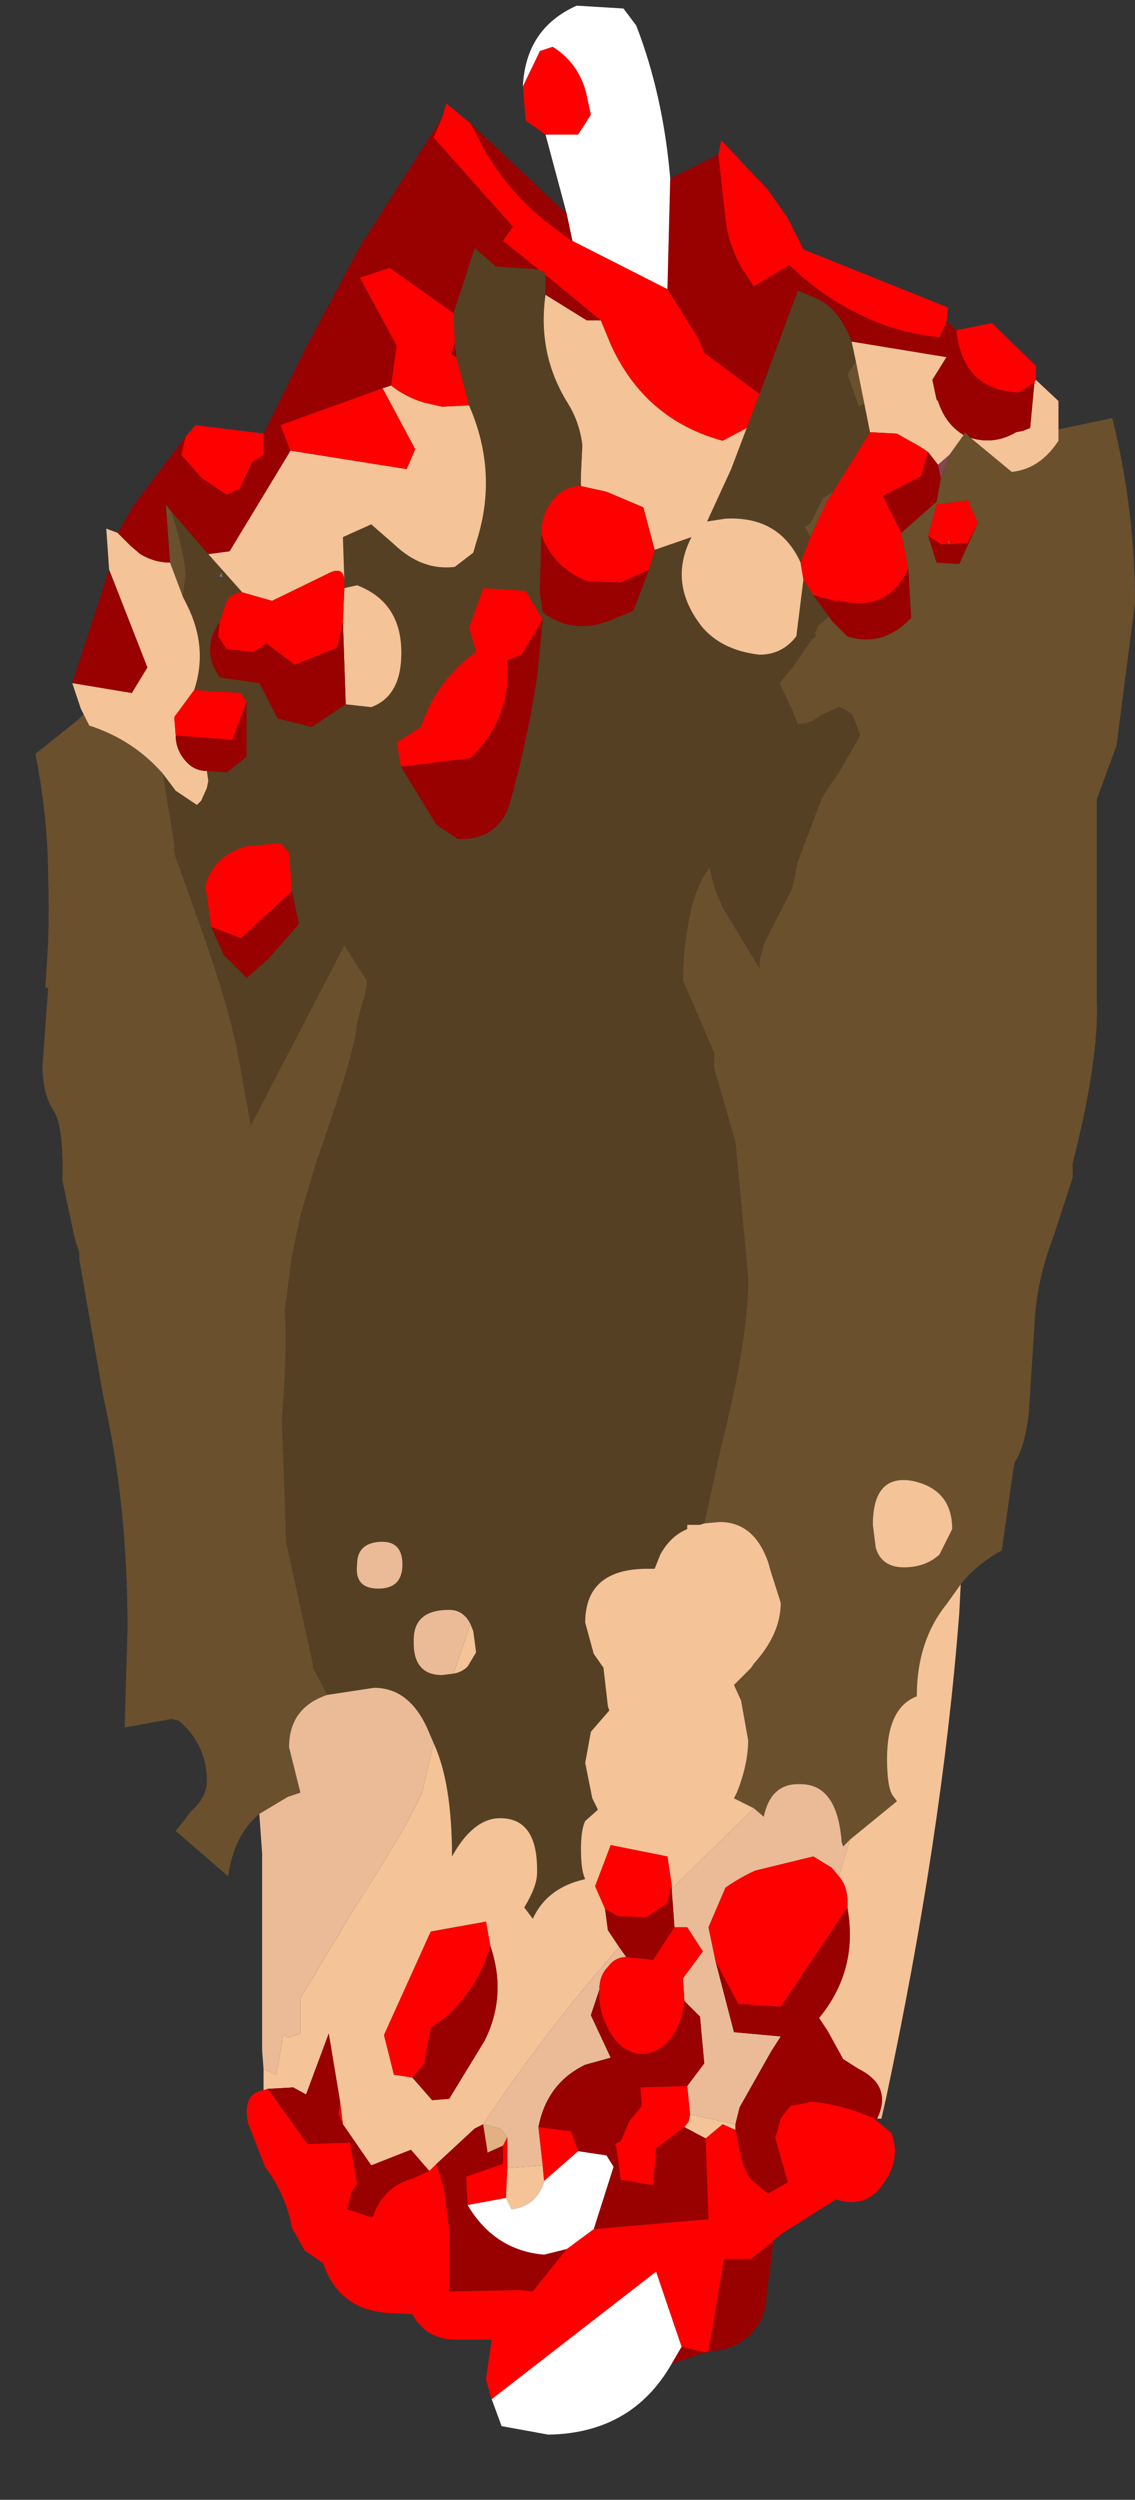 <?xml version="1.0" encoding="UTF-8" standalone="no"?>
<svg xmlns:ffdec="https://www.free-decompiler.com/flash" xmlns:xlink="http://www.w3.org/1999/xlink" ffdec:objectType="frame" height="88.2px" width="40.05px" xmlns="http://www.w3.org/2000/svg">
  <rect width="100%" height="100%" fill="#333333" stroke="none"/>
  <g transform="matrix(1.0, 0.0, 0.0, 1.0, 20.45, 45.35)">
    <use ffdec:characterId="1752" height="85.9" transform="matrix(1.0, 0.0, 0.0, 1.0, -19.2, -45.35)" width="38.8" xlink:href="#shape0"/>
  </g>
  <defs>
    <g id="shape0" transform="matrix(1.0, 0.0, 0.0, 1.0, 19.2, 45.35)">
      <path d="M16.9 -30.2 L18.8 -30.6 Q19.6 -27.35 19.6 -24.1 L18.95 -19.05 18.25 -17.15 18.25 -10.1 Q18.35 -8.05 17.4 -4.3 L17.4 -3.8 16.75 -1.8 Q16.1 -0.1 16.05 1.45 L15.85 4.55 Q15.7 5.75 15.35 6.25 L15.3 6.55 14.9 9.35 Q14.0 9.85 13.45 10.55 L12.95 11.25 Q11.9 12.55 11.9 14.5 10.85 14.9 10.85 16.7 10.85 17.7 11.05 18.0 L11.2 18.2 9.55 19.55 9.3 19.8 9.25 19.65 Q9.1 17.6 7.8 17.6 6.75 17.55 6.5 18.75 L6.15 18.45 5.45 18.1 5.55 17.9 Q5.95 16.9 5.95 16.05 L5.7 14.65 5.45 14.1 6.05 13.5 6.15 13.35 Q7.1 12.3 7.1 11.2 L6.75 10.1 6.65 9.75 Q6.15 8.35 4.95 8.35 L4.4 8.4 5.0 5.65 Q5.95 1.9 5.95 -0.25 L5.5 -5.05 4.75 -7.65 4.75 -8.2 3.65 -10.75 Q3.65 -11.75 3.8 -12.55 4.0 -14.0 4.6 -14.75 4.7 -14.05 5.1 -13.25 L6.35 -11.2 6.35 -11.45 6.5 -12.05 7.5 -14.0 7.7 -14.95 8.55 -17.2 8.8 -17.6 9.05 -17.95 9.15 -18.1 9.9 -19.4 9.7 -19.95 9.6 -20.15 9.3 -20.35 9.15 -20.4 8.5 -20.1 Q8.15 -19.8 7.7 -19.8 L7.5 -20.3 7.05 -21.25 7.55 -21.85 8.2 -22.8 8.35 -22.9 8.3 -23.0 8.4 -23.25 8.5 -23.35 8.8 -23.6 8.9 -23.45 9.45 -22.9 Q10.7 -22.5 11.7 -23.55 L11.6 -25.3 11.35 -26.55 12.6 -27.65 12.75 -28.5 13.05 -29.3 13.55 -30.0 13.6 -30.1 13.8 -29.9 15.25 -28.7 Q16.25 -28.8 16.9 -29.8 L16.9 -30.2 M-11.3 18.65 Q-12.2 19.4 -12.4 20.85 L-14.25 19.25 -13.7 18.55 Q-13.15 18.05 -13.15 17.5 -13.15 16.2 -14.15 15.35 L-14.2 15.35 -14.4 15.3 -16.05 15.6 -15.95 12.1 Q-15.95 7.7 -16.8 3.95 L-17.65 -0.9 -17.65 -1.15 -17.8 -1.6 -18.25 -3.7 Q-18.2 -5.6 -18.55 -6.15 -18.95 -6.75 -18.95 -7.75 L-18.75 -10.5 -18.85 -10.5 -18.8 -11.3 Q-18.7 -12.7 -18.75 -14.35 -18.75 -16.45 -19.2 -18.75 L-17.7 -19.95 -17.5 -20.15 -17.3 -19.75 Q-15.75 -19.25 -14.7 -18.05 L-14.3 -15.6 -14.3 -15.25 -14.1 -14.7 -13.3 -12.45 Q-12.25 -9.45 -12.0 -7.85 L-11.6 -5.65 -8.3 -12.0 -7.5 -10.75 Q-7.5 -10.4 -7.65 -10.0 L-7.85 -9.25 Q-7.85 -8.45 -9.3 -4.3 L-9.85 -2.45 -10.15 -1.0 -10.4 0.9 Q-10.3 2.15 -10.5 4.7 L-10.35 9.05 -9.4 13.4 -9.4 13.5 -8.9 14.45 Q-10.25 14.9 -10.25 16.3 L-9.85 17.9 -10.3 18.05 -11.3 18.65 M9.75 -32.6 L10.05 -31.1 9.85 -31.0 9.45 -32.15 9.75 -32.6 M8.15 -26.4 L7.95 -26.75 8.15 -26.9 8.55 -27.7 8.55 -27.75 8.95 -28.0 8.7 -27.6 8.15 -26.4 M12.3 -26.45 L12.6 -25.5 13.4 -25.45 14.05 -26.9 13.7 -27.7 12.6 -27.55 12.3 -26.45 M11.75 6.9 Q10.35 6.65 10.35 8.45 L10.45 9.25 Q10.65 9.95 11.45 9.95 12.2 9.95 12.7 9.5 L13.15 8.6 Q13.15 7.2 11.75 6.9 M-14.45 -25.5 L-14.6 -27.55 -14.4 -27.3 Q-13.9 -25.7 -13.9 -25.0 L-14.0 -24.3 -14.45 -25.5" fill="#6a502d" fill-rule="evenodd" stroke="none"/>
      <path d="M6.35 -31.45 L7.7 -35.1 8.3 -34.85 Q9.15 -34.5 9.6 -33.3 L9.75 -32.6 9.45 -32.15 9.85 -31.0 10.05 -31.1 10.25 -30.1 8.95 -28.0 8.55 -27.75 8.55 -27.7 8.15 -26.9 7.95 -26.75 8.15 -26.4 7.8 -25.5 Q7.05 -27.15 5.15 -27.05 L4.5 -26.95 5.35 -28.8 5.9 -30.25 6.35 -31.45 M-1.2 -34.95 Q-1.5 -32.85 -0.4 -31.1 0.0 -30.45 0.1 -29.65 L0.05 -28.6 0.05 -28.2 Q-0.55 -28.2 -0.95 -27.7 -1.35 -27.2 -1.35 -26.5 L-1.4 -24.45 -1.3 -23.75 Q-0.25 -22.95 1.05 -23.45 L1.9 -23.8 2.45 -25.25 2.65 -25.95 3.95 -26.4 Q3.1 -24.75 4.35 -23.2 5.05 -22.4 6.35 -22.25 7.15 -22.25 7.65 -22.9 L7.9 -24.9 8.25 -24.35 8.8 -23.6 8.5 -23.35 8.4 -23.25 8.3 -23.0 8.35 -22.9 8.2 -22.8 7.55 -21.85 7.05 -21.25 7.5 -20.3 7.7 -19.8 Q8.15 -19.8 8.5 -20.1 L9.15 -20.4 9.3 -20.35 9.6 -20.15 9.7 -19.95 9.9 -19.4 9.15 -18.1 9.05 -17.95 8.8 -17.6 8.55 -17.2 7.7 -14.95 7.5 -14.0 6.5 -12.05 6.35 -11.45 6.35 -11.2 5.1 -13.25 Q4.7 -14.05 4.6 -14.75 4.0 -14.0 3.8 -12.55 3.65 -11.75 3.65 -10.75 L4.75 -8.2 4.75 -7.65 5.5 -5.05 5.95 -0.25 Q5.95 1.9 5.0 5.65 L4.4 8.4 4.25 8.45 3.8 8.45 3.8 8.6 Q3.2 8.85 2.85 9.5 L2.65 10.0 2.4 10.0 Q0.2 10.0 0.2 11.9 L0.5 13.0 0.85 13.5 0.85 13.55 1.0 14.85 1.05 15.0 0.4 15.75 0.2 16.85 0.45 18.1 0.65 18.5 0.2 18.9 Q0.05 19.2 0.05 19.9 0.05 20.65 0.2 20.95 -1.15 21.25 -1.65 22.35 L-1.95 21.95 Q-1.5 21.2 -1.5 20.75 -1.45 18.8 -2.8 18.8 -3.75 18.8 -4.5 20.15 -4.5 17.55 -5.15 16.15 L-5.3 15.8 Q-5.95 14.2 -7.25 14.2 L-8.9 14.45 -9.4 13.5 -9.4 13.4 -10.35 9.05 -10.5 4.7 Q-10.3 2.15 -10.4 0.9 L-10.15 -1.0 -9.85 -2.45 -9.3 -4.3 Q-7.85 -8.45 -7.85 -9.25 L-7.65 -10.0 Q-7.5 -10.4 -7.5 -10.75 L-8.3 -12.0 -11.6 -5.65 -12.0 -7.85 Q-12.25 -9.45 -13.3 -12.45 L-14.1 -14.7 -14.3 -15.25 -14.3 -15.6 -14.7 -18.05 -14.25 -17.45 -13.5 -16.95 -13.35 -17.1 -13.15 -17.55 -13.1 -17.8 -13.15 -18.15 -12.45 -18.1 -11.75 -18.65 -11.75 -20.6 -11.95 -20.9 -13.6 -21.0 Q-13.1 -22.5 -13.85 -24.0 L-14.0 -24.3 -13.9 -25.0 Q-13.9 -25.7 -14.4 -27.3 L-13.1 -25.8 -11.9 -24.45 Q-12.25 -24.45 -12.45 -24.15 L-12.7 -23.4 Q-13.25 -22.6 -12.9 -21.8 L-12.7 -21.45 -11.3 -21.25 -10.65 -20.0 -9.45 -19.7 -8.25 -20.5 -7.35 -20.4 Q-6.4 -20.75 -6.3 -22.0 -6.15 -24.05 -7.85 -24.7 L-8.3 -24.6 -8.3 -24.9 -8.35 -26.4 -7.35 -26.85 -6.55 -26.15 Q-5.55 -25.2 -4.4 -25.35 L-3.75 -25.85 -3.65 -26.2 Q-2.85 -28.65 -3.9 -31.05 L-4.35 -32.75 -4.4 -33.25 -4.45 -34.3 -3.7 -36.6 -2.95 -35.95 -1.45 -35.85 -1.25 -35.75 -1.2 -35.65 -1.2 -34.95 M-12.65 -25.15 L-12.7 -25.0 -12.6 -25.0 -12.65 -25.15 M-1.3 -23.5 L-1.9 -24.5 -3.4 -24.6 -3.9 -23.2 -3.65 -22.35 Q-5.05 -21.35 -5.6 -19.7 L-6.45 -19.15 -6.3 -18.3 -5.05 -16.25 -4.3 -15.75 Q-2.85 -15.7 -2.45 -17.05 -1.85 -19.2 -1.5 -21.45 L-1.3 -23.5 M-10.15 -13.9 L-10.25 -15.25 -10.55 -15.6 -11.7 -15.5 Q-12.9 -15.2 -13.2 -14.1 L-13.0 -12.65 -12.55 -11.65 -11.75 -10.85 -11.0 -11.5 -9.9 -12.75 -10.15 -13.9 M-3.85 11.95 Q-4.1 11.45 -4.6 11.45 -5.85 11.45 -5.85 12.5 -5.9 13.75 -4.85 13.75 L-4.45 13.7 Q-4.15 13.65 -3.95 13.45 L-3.65 12.95 -3.75 12.2 -3.85 11.95 M-6.25 9.85 Q-6.25 9.0 -7.05 9.05 -7.85 9.1 -7.85 9.85 -7.95 10.7 -7.1 10.7 -6.25 10.7 -6.25 9.85" fill="#554024" fill-rule="evenodd" stroke="none"/>
      <path d="M16.1 -31.95 L16.9 -31.2 16.9 -30.2 16.9 -29.8 Q16.25 -28.8 15.25 -28.7 L13.8 -29.9 Q14.65 -29.65 15.4 -30.1 L15.65 -30.15 15.9 -30.25 16.05 -31.85 16.1 -31.95 M13.45 10.55 L13.4 11.55 Q12.8 19.4 10.8 28.75 L10.65 29.4 10.55 29.4 10.5 29.4 Q11.05 28.25 9.85 27.65 L9.3 27.3 8.75 26.3 8.45 25.85 Q9.85 24.15 9.45 21.95 9.5 21.25 9.15 20.85 L9.55 19.55 11.2 18.2 11.05 18.0 Q10.85 17.7 10.85 16.7 10.85 14.9 11.9 14.5 11.9 12.55 12.95 11.25 L13.45 10.55 M-11.15 28.4 L-11.15 27.9 -11.15 27.65 -10.7 27.85 -10.45 26.4 -10.3 26.55 -9.85 26.4 -9.85 25.15 -8.05 22.15 Q-5.55 18.25 -5.5 17.65 L-5.15 16.15 Q-4.5 17.55 -4.5 20.15 -3.75 18.8 -2.8 18.8 -1.45 18.8 -1.5 20.75 -1.5 21.2 -1.95 21.95 L-1.65 22.35 Q-1.15 21.25 0.2 20.95 0.05 20.65 0.05 19.9 0.05 19.2 0.2 18.9 L0.65 18.5 0.45 18.1 0.2 16.85 0.4 15.75 1.05 15.0 1.0 14.85 0.85 13.55 0.85 13.5 0.5 13.0 0.2 11.9 Q0.2 10.0 2.4 10.0 L2.65 10.0 2.85 9.5 Q3.2 8.85 3.8 8.6 L3.8 8.45 4.25 8.45 4.4 8.4 4.95 8.35 Q6.15 8.35 6.65 9.75 L6.75 10.1 7.1 11.2 Q7.1 12.3 6.15 13.35 L6.05 13.5 5.45 14.1 5.7 14.65 5.95 16.05 Q5.95 16.9 5.55 17.9 L5.45 18.1 6.15 18.45 3.25 21.3 3.25 21.15 3.1 20.15 1.1 19.75 0.55 21.2 0.9 22.0 1.0 22.75 1.4 23.35 Q-1.2 26.3 -3.4 29.6 L-3.7 29.75 -5.05 31.0 -5.3 31.25 -5.95 30.5 -7.35 31.05 -8.35 29.6 -8.45 28.8 -8.85 26.4 -9.65 28.55 -10.1 28.3 -11.0 28.35 -11.15 28.4 M-17.5 -20.15 L-17.6 -20.35 -17.9 -21.25 -15.8 -20.9 -15.25 -21.8 -16.6 -25.25 -16.7 -26.7 -16.3 -26.55 -15.85 -26.1 -15.5 -25.8 Q-15.0 -25.5 -14.45 -25.5 L-14.0 -24.3 -13.85 -24.0 Q-13.1 -22.5 -13.6 -21.0 L-14.3 -20.05 -14.25 -19.4 Q-14.25 -18.9 -13.9 -18.5 -13.6 -18.15 -13.15 -18.15 L-13.1 -17.8 -13.15 -17.55 -13.35 -17.1 -13.5 -16.95 -14.25 -17.45 -14.7 -18.05 Q-15.75 -19.25 -17.3 -19.75 L-17.5 -20.15 M9.6 -33.3 L12.95 -32.75 12.45 -31.95 12.6 -31.25 12.65 -31.2 Q12.9 -30.4 13.55 -30.0 L13.05 -29.3 12.65 -28.95 12.3 -29.4 12.0 -29.6 11.2 -30.05 10.25 -30.1 10.05 -31.1 9.75 -32.6 9.6 -33.3 M-1.2 -34.95 L0.25 -34.05 0.75 -34.05 1.1 -33.2 Q2.3 -30.55 5.05 -29.8 L5.9 -30.25 5.35 -28.8 4.5 -26.95 5.15 -27.05 Q7.05 -27.15 7.8 -25.5 L7.9 -24.9 7.65 -22.9 Q7.15 -22.25 6.35 -22.25 5.05 -22.4 4.35 -23.2 3.1 -24.75 3.95 -26.4 L2.65 -25.95 2.25 -27.45 0.95 -28.0 0.05 -28.2 0.05 -28.6 0.1 -29.65 Q0.0 -30.45 -0.4 -31.1 -1.5 -32.85 -1.2 -34.95 M11.75 6.9 Q13.15 7.2 13.15 8.6 L12.7 9.5 Q12.2 9.95 11.45 9.95 10.65 9.95 10.45 9.25 L10.35 8.45 Q10.35 6.65 11.75 6.9 M5.5 29.8 L5.05 29.6 4.45 30.1 3.7 29.7 3.85 29.5 3.9 29.25 5.5 29.6 5.5 29.8 M-13.1 -25.8 L-12.35 -25.9 -10.2 -29.45 -6.1 -28.8 -5.8 -29.5 -6.95 -31.65 -6.65 -31.75 Q-6.15 -31.35 -5.5 -31.15 L-4.85 -31.0 -3.9 -31.05 Q-2.85 -28.65 -3.65 -26.2 L-3.75 -25.85 -4.4 -25.35 Q-5.55 -25.2 -6.55 -26.15 L-7.35 -26.85 -8.35 -26.4 -8.3 -24.9 Q-8.35 -25.4 -8.9 -25.1 L-10.85 -24.15 -11.9 -24.45 -13.1 -25.8 M-8.35 -23.4 L-8.3 -24.6 -7.85 -24.7 Q-6.15 -24.05 -6.3 -22.0 -6.4 -20.75 -7.35 -20.4 L-8.25 -20.5 -8.35 -23.4 M-3.85 11.95 L-3.75 12.2 -3.65 12.95 -3.95 13.45 Q-4.15 13.65 -4.45 13.7 L-3.85 11.95 M-3.15 23.3 L-3.3 22.45 -5.25 22.8 -6.9 26.45 -6.55 27.85 -5.9 27.95 -5.2 28.75 -4.6 28.7 -3.35 26.65 Q-2.55 25.05 -3.15 23.3 M-2.55 31.15 L-1.3 31.05 -1.25 31.6 -1.25 31.65 Q-1.55 32.5 -2.4 32.6 L-2.6 32.2 -2.55 31.15" fill="#f4c398" fill-rule="evenodd" stroke="none"/>
      <path d="M-11.15 27.65 L-11.2 27.0 -11.2 20.05 -11.3 18.65 -10.3 18.05 -9.85 17.9 -10.25 16.3 Q-10.25 14.9 -8.9 14.45 L-7.25 14.2 Q-5.95 14.2 -5.3 15.8 L-5.15 16.15 -5.5 17.65 Q-5.55 18.25 -8.05 22.15 L-9.85 25.15 -9.85 26.4 -10.3 26.55 -10.45 26.4 -10.7 27.85 -11.15 27.65 M6.15 18.45 L6.5 18.75 Q6.75 17.55 7.8 17.6 9.1 17.6 9.25 19.65 L9.3 19.8 9.55 19.55 9.15 20.85 8.9 20.55 8.25 20.15 6.2 20.65 Q5.65 20.9 5.15 21.25 L4.55 22.65 4.8 23.85 5.45 26.35 7.1 26.5 6.75 27.05 5.65 29.0 5.5 29.6 3.9 29.25 3.8 28.25 4.4 27.45 4.25 25.8 3.7 25.25 3.65 24.45 4.35 23.5 3.8 22.65 3.35 22.65 3.25 21.3 6.15 18.45 M1.4 23.35 L1.65 23.7 Q1.25 23.7 1.0 24.05 0.7 24.35 0.7 24.85 L0.4 25.75 1.1 27.25 0.2 27.5 Q-1.15 28.15 -1.45 29.7 L-1.3 31.05 -2.55 31.15 -2.55 30.05 -2.8 29.75 -3.4 29.6 Q-1.2 26.3 1.4 23.35 M-4.45 13.7 L-4.85 13.75 Q-5.9 13.75 -5.85 12.5 -5.85 11.45 -4.6 11.45 -4.1 11.45 -3.85 11.95 L-4.45 13.7 M-6.25 9.85 Q-6.25 10.7 -7.1 10.7 -7.95 10.7 -7.85 9.85 -7.85 9.1 -7.05 9.05 -6.25 9.0 -6.25 9.85" fill="#ebbb98" fill-rule="evenodd" stroke="none"/>
      <path d="M4.9 -39.9 L5.15 -37.65 Q5.25 -36.7 5.75 -35.85 L6.15 -35.25 7.4 -36.0 Q8.6 -34.85 10.0 -34.2 11.25 -33.6 12.7 -33.45 L12.95 -34.0 13.3 -33.7 Q13.5 -31.6 15.5 -31.5 L16.05 -31.85 15.9 -30.25 15.65 -30.15 15.4 -30.1 Q14.65 -29.65 13.8 -29.9 L13.6 -30.1 13.55 -30.0 Q12.9 -30.4 12.65 -31.2 L12.6 -31.25 12.45 -31.95 12.95 -32.75 9.6 -33.3 Q9.15 -34.5 8.3 -34.85 L7.7 -35.1 6.35 -31.45 4.4 -32.9 4.15 -33.5 4.1 -33.55 3.1 -35.15 3.2 -39.05 4.9 -39.9 M10.5 29.4 L10.45 29.45 10.4 29.4 Q9.3 28.9 8.15 28.8 L8.0 28.85 7.45 28.95 7.1 29.4 6.95 29.95 6.9 30.05 7.35 31.65 6.65 32.05 6.05 31.55 Q5.8 31.2 5.7 30.75 L5.5 29.8 5.5 29.6 5.65 29.0 6.75 27.05 7.1 26.5 5.45 26.35 4.8 23.85 5.6 25.35 7.1 25.45 9.45 21.95 Q9.85 24.15 8.45 25.85 L8.75 26.3 9.3 27.3 9.85 27.65 Q11.05 28.25 10.5 29.4 M6.85 33.7 L6.6 35.6 Q6.6 36.45 6.0 37.05 5.4 37.6 4.55 37.6 L5.1 34.35 6.05 34.35 6.85 33.7 M4.45 37.65 L3.25 38.05 3.6 37.45 4.45 37.65 M-17.9 -21.25 L-16.6 -25.25 -15.25 -21.8 -15.8 -20.9 -17.9 -21.25 M-16.3 -26.55 L-15.75 -27.5 -13.9 -29.95 -14.05 -29.3 -13.35 -28.5 -12.45 -27.9 -12.0 -28.1 -11.55 -29.05 -11.15 -29.3 -11.15 -30.05 -9.7 -33.0 -7.75 -36.65 -4.85 -41.2 -5.15 -40.5 -2.35 -37.35 -2.7 -36.85 -1.45 -35.85 -2.95 -35.95 -3.7 -36.6 -4.45 -34.3 -6.7 -35.9 -7.75 -35.55 -6.45 -33.15 -6.65 -31.75 -6.95 -31.65 -10.55 -30.35 -10.2 -29.45 -12.35 -25.9 -13.1 -25.8 -14.4 -27.3 -14.6 -27.55 -14.45 -25.5 Q-15.0 -25.5 -15.5 -25.8 L-15.85 -26.1 -16.3 -26.55 M-3.85 -41.0 L-0.45 -37.8 -0.25 -36.85 -0.35 -36.9 -0.75 -37.2 Q-2.3 -38.3 -3.3 -39.95 L-3.85 -41.0 M12.3 -29.4 L12.65 -28.95 12.75 -28.5 12.6 -27.65 11.35 -26.55 10.7 -27.85 12.05 -28.55 12.3 -29.4 M0.75 -34.05 L0.25 -34.05 -1.2 -34.95 -1.2 -35.65 0.75 -34.05 M-1.35 -26.5 Q-0.95 -25.35 0.25 -24.85 L1.45 -24.8 2.45 -25.25 1.9 -23.8 1.05 -23.45 Q-0.25 -22.95 -1.3 -23.75 L-1.4 -24.45 -1.35 -26.5 M11.6 -25.3 L11.7 -23.55 Q10.7 -22.5 9.45 -22.9 L8.9 -23.45 8.8 -23.6 8.25 -24.35 9.0 -24.15 9.2 -24.15 Q10.9 -23.75 11.6 -25.3 M14.05 -26.9 L13.4 -25.45 12.6 -25.5 12.3 -26.45 12.75 -26.15 13.05 -26.15 13.7 -26.2 14.05 -26.9 M13.05 -26.15 L13.1 -26.0 13.05 -26.15 M3.25 21.15 L3.25 21.3 3.35 22.65 2.6 23.8 1.65 23.7 1.4 23.35 1.0 22.75 0.9 22.0 1.35 22.25 2.35 22.3 3.1 21.8 3.25 21.15 M4.45 30.1 L4.55 32.95 0.5 33.3 1.2 31.1 0.95 30.7 -0.05 30.55 -0.3 29.85 -1.45 29.7 Q-1.15 28.15 0.2 27.5 L1.1 27.25 0.4 25.75 0.7 24.85 Q0.65 25.6 1.05 26.3 1.4 26.95 2.0 27.1 2.6 27.2 3.1 26.7 3.6 26.15 3.7 25.25 L4.25 25.8 4.4 27.45 3.8 28.25 2.15 28.3 2.2 28.95 1.75 29.5 1.5 30.1 1.45 30.2 1.25 30.3 1.3 30.4 1.45 31.55 2.6 31.75 2.7 30.45 3.7 29.7 4.45 30.1 M-0.45 34.0 L-1.65 35.5 -2.1 35.45 -4.6 35.5 -4.6 34.65 -4.6 33.3 -4.8 31.8 -5.05 31.0 -3.7 29.75 -3.4 29.6 -3.25 30.55 -3.25 30.6 -2.7 30.35 -2.7 31.0 -4.0 31.45 -3.95 32.45 Q-3.0 34.05 -1.25 34.2 L-0.45 34.0 M-5.3 31.25 L-5.85 31.5 Q-6.95 31.8 -7.3 32.9 L-8.2 32.6 -8.05 32.0 -7.85 31.7 -8.1 30.25 -9.6 30.3 -11.0 28.35 -10.1 28.3 -9.65 28.55 -8.85 26.4 -8.45 28.8 -8.5 29.25 -8.35 29.6 -7.35 31.05 -5.95 30.5 -5.3 31.25 M-4.35 -32.75 L-4.55 -32.85 -4.4 -33.25 -4.35 -32.75 M-12.7 -23.4 L-12.75 -22.9 -12.45 -22.45 -11.5 -22.35 -11.05 -22.65 -10.05 -21.9 -8.55 -22.5 -8.35 -23.4 -8.25 -20.5 -9.45 -19.7 -10.65 -20.0 -11.3 -21.25 -12.7 -21.45 -12.9 -21.8 Q-13.25 -22.6 -12.7 -23.4 M-6.3 -18.3 L-3.85 -18.6 Q-2.4 -20.0 -2.55 -22.05 L-2.05 -22.25 -1.3 -23.5 -1.5 -21.45 Q-1.85 -19.2 -2.45 -17.05 -2.85 -15.7 -4.3 -15.75 L-5.05 -16.25 -6.3 -18.3 M-14.25 -19.4 L-12.25 -19.25 -11.75 -20.6 -11.75 -18.65 -12.45 -18.1 -13.15 -18.15 Q-13.6 -18.15 -13.9 -18.5 -14.25 -18.9 -14.25 -19.4 M-10.15 -13.9 L-9.9 -12.75 -11.0 -11.5 -11.75 -10.85 -12.55 -11.65 -13.0 -12.65 -11.95 -12.25 -10.15 -13.9 M-5.9 27.95 L-5.5 27.5 -5.25 26.2 -4.7 25.8 Q-3.55 24.75 -3.15 23.3 -2.55 25.05 -3.35 26.65 L-4.6 28.7 -5.2 28.75 -5.9 27.95" fill="#990000" fill-rule="evenodd" stroke="none"/>
      <path d="M4.9 -39.9 L5.0 -40.4 6.65 -38.65 7.35 -37.65 7.9 -36.55 13.0 -34.5 12.95 -34.0 12.7 -33.45 Q11.25 -33.6 10.0 -34.2 8.6 -34.85 7.4 -36.0 L6.15 -35.25 5.75 -35.85 Q5.25 -36.7 5.15 -37.65 L4.9 -39.9 M13.3 -33.7 L14.55 -33.95 16.1 -32.45 16.1 -31.95 16.05 -31.85 15.5 -31.5 Q13.5 -31.6 13.3 -33.7 M10.45 29.45 L11.0 29.9 Q11.35 30.8 10.75 31.65 10.15 32.6 9.05 32.25 L7.15 33.45 6.85 33.7 6.05 34.35 5.1 34.35 4.55 37.6 4.45 37.65 3.6 37.45 2.7 34.8 -3.1 39.3 -3.3 38.6 -3.1 37.2 -4.2 37.2 Q-5.4 37.25 -5.9 36.3 L-6.85 36.25 Q-8.5 36.1 -9.05 34.5 L-9.7 34.05 -10.15 33.25 Q-10.35 32.1 -11.1 31.1 L-11.7 29.55 Q-11.9 28.5 -11.15 28.4 L-11.0 28.35 -9.6 30.3 -8.1 30.25 -7.85 31.7 -8.05 32.0 -8.2 32.6 -7.3 32.9 Q-6.95 31.8 -5.85 31.5 L-5.3 31.25 -5.05 31.0 -4.8 31.8 -4.6 33.3 -4.6 34.65 -4.6 35.5 -2.1 35.45 -1.65 35.5 -0.45 34.0 0.5 33.3 4.55 32.95 4.45 30.1 5.05 29.6 5.5 29.8 5.7 30.75 Q5.8 31.2 6.05 31.55 L6.65 32.05 7.35 31.65 6.9 30.05 6.95 29.95 7.1 29.4 7.45 28.95 8.0 28.85 8.15 28.8 Q9.3 28.9 10.4 29.4 L10.45 29.45 M-13.9 -29.95 L-13.55 -30.35 -11.15 -30.05 -11.15 -29.3 -11.55 -29.05 -12.0 -28.1 -12.45 -27.9 -13.35 -28.5 -14.05 -29.3 -13.9 -29.95 M-4.85 -41.2 L-4.7 -41.7 -3.85 -41.0 -3.3 -39.95 Q-2.3 -38.3 -0.75 -37.2 L-0.35 -36.9 -0.25 -36.85 3.1 -35.15 4.1 -33.55 4.15 -33.5 4.4 -32.9 6.35 -31.45 5.9 -30.25 5.05 -29.8 Q2.3 -30.55 1.1 -33.2 L0.75 -34.05 -1.2 -35.65 -1.25 -35.75 -1.45 -35.85 -2.7 -36.85 -2.35 -37.35 -5.15 -40.5 -4.85 -41.2 M-1.2 -40.6 L-1.9 -41.1 -2.0 -42.3 -1.4 -43.55 -0.95 -43.7 Q0.0 -43.1 0.25 -42.0 L0.4 -41.3 -0.05 -40.6 -1.2 -40.6 M10.25 -30.1 L11.2 -30.05 12.0 -29.6 12.3 -29.4 12.05 -28.55 10.7 -27.85 11.35 -26.55 11.6 -25.3 Q10.9 -23.75 9.2 -24.15 L9.0 -24.15 8.25 -24.35 7.9 -24.9 7.8 -25.5 8.15 -26.4 8.7 -27.6 8.95 -28.0 10.25 -30.1 M0.05 -28.2 L0.95 -28.0 2.25 -27.45 2.65 -25.95 2.45 -25.25 1.45 -24.8 0.25 -24.85 Q-0.95 -25.35 -1.35 -26.5 -1.35 -27.2 -0.95 -27.7 -0.55 -28.2 0.05 -28.2 M12.3 -26.45 L12.6 -27.55 13.7 -27.7 14.05 -26.9 13.7 -26.2 13.05 -26.15 12.75 -26.15 12.3 -26.45 M13.05 -26.15 L13.05 -26.25 13.0 -26.25 13.05 -26.15 M0.9 22.0 L0.55 21.2 1.1 19.75 3.1 20.15 3.25 21.15 3.1 21.8 2.35 22.3 1.35 22.25 0.9 22.0 M1.65 23.7 L2.6 23.8 3.35 22.65 3.8 22.65 4.35 23.5 3.65 24.45 3.7 25.25 Q3.6 26.15 3.1 26.7 2.6 27.2 2.0 27.1 1.4 26.95 1.05 26.3 0.65 25.6 0.7 24.85 0.7 24.35 1.0 24.05 1.25 23.7 1.65 23.7 M4.8 23.85 L4.55 22.65 5.15 21.25 Q5.65 20.9 6.2 20.65 L8.25 20.15 8.9 20.55 9.15 20.85 Q9.5 21.25 9.45 21.95 L7.1 25.45 5.6 25.35 4.8 23.85 M-1.45 29.7 L-0.3 29.85 -0.05 30.55 -1.25 31.6 -1.3 31.05 -1.45 29.7 M3.7 29.7 L2.7 30.45 2.6 31.75 1.45 31.55 1.3 30.4 1.25 30.3 1.45 30.2 1.5 30.1 1.75 29.5 2.2 28.95 2.15 28.3 3.8 28.25 3.9 29.25 3.85 29.5 3.7 29.7 M-10.2 -29.45 L-10.55 -30.35 -6.95 -31.65 -5.8 -29.5 -6.1 -28.8 -10.2 -29.45 M-6.65 -31.75 L-6.45 -33.15 -7.75 -35.55 -6.7 -35.9 -4.45 -34.3 -4.4 -33.25 -4.55 -32.85 -4.35 -32.75 -3.9 -31.05 -4.85 -31.0 -5.5 -31.15 Q-6.15 -31.35 -6.65 -31.75 M-11.9 -24.45 L-10.85 -24.15 -8.9 -25.1 Q-8.35 -25.4 -8.3 -24.9 L-8.3 -24.6 -8.35 -23.4 -8.55 -22.5 -10.05 -21.9 -11.05 -22.65 -11.5 -22.35 -12.45 -22.45 -12.75 -22.9 -12.7 -23.4 -12.45 -24.15 Q-12.25 -24.45 -11.9 -24.45 M-6.3 -18.3 L-6.45 -19.15 -5.6 -19.7 Q-5.05 -21.35 -3.65 -22.35 L-3.9 -23.2 -3.4 -24.6 -1.9 -24.5 -1.3 -23.5 -2.05 -22.25 -2.55 -22.05 Q-2.4 -20.0 -3.85 -18.6 L-6.3 -18.3 M-14.25 -19.4 L-14.3 -20.05 -13.6 -21.0 -11.95 -20.9 -11.75 -20.6 -12.25 -19.25 -14.25 -19.4 M-13.0 -12.65 L-13.2 -14.1 Q-12.9 -15.2 -11.7 -15.5 L-10.55 -15.6 -10.25 -15.25 -10.15 -13.9 -11.95 -12.25 -13.0 -12.65 M-5.9 27.95 L-6.55 27.85 -6.9 26.45 -5.25 22.8 -3.3 22.45 -3.15 23.3 Q-3.55 24.75 -4.7 25.8 L-5.25 26.2 -5.5 27.5 -5.9 27.95 M-2.7 30.35 L-2.55 30.05 -2.55 31.15 -2.6 32.2 -3.95 32.45 -4.0 31.45 -2.7 31.0 -2.7 30.35 M-8.45 28.8 L-8.35 29.6 -8.5 29.25 -8.45 28.8" fill="#ff0000" fill-rule="evenodd" stroke="none"/>
      <path d="M3.25 38.05 Q1.85 40.5 -1.1 40.55 L-2.75 40.25 -3.1 39.3 2.7 34.8 3.6 37.45 3.25 38.05 M-0.45 -37.8 L-1.2 -40.6 -0.05 -40.6 0.4 -41.3 0.25 -42.0 Q0.0 -43.1 -0.95 -43.7 L-1.4 -43.55 -2.0 -42.3 Q-1.9 -44.35 -0.1 -45.15 L1.55 -45.05 2.0 -44.45 Q2.95 -42.0 3.2 -39.05 L3.1 -35.15 -0.25 -36.85 -0.45 -37.8 M0.5 33.3 L-0.45 34.0 -1.25 34.2 Q-3.0 34.05 -3.95 32.45 L-2.6 32.2 -2.4 32.6 Q-1.55 32.5 -1.25 31.65 L-1.25 31.6 -0.05 30.55 0.95 30.7 1.2 31.1 0.5 33.3" fill="#ffffff" fill-rule="evenodd" stroke="none"/>
      <path d="M12.65 -28.95 L13.05 -29.3 12.75 -28.5 12.65 -28.95" fill="#834753" fill-rule="evenodd" stroke="none"/>
      <path d="M13.05 -26.15 L13.1 -26.0 13.05 -26.15 13.0 -26.25 13.05 -26.25 13.05 -26.15 M-12.65 -25.15 L-12.6 -25.0 -12.7 -25.0 -12.65 -25.15" fill="#727e94" fill-rule="evenodd" stroke="none"/>
      <path d="M-3.4 29.6 L-2.8 29.75 -2.55 30.05 -2.7 30.35 -3.25 30.6 -3.25 30.55 -3.4 29.6" fill="#e2b181" fill-rule="evenodd" stroke="none"/>
    </g>
  </defs>
</svg>
